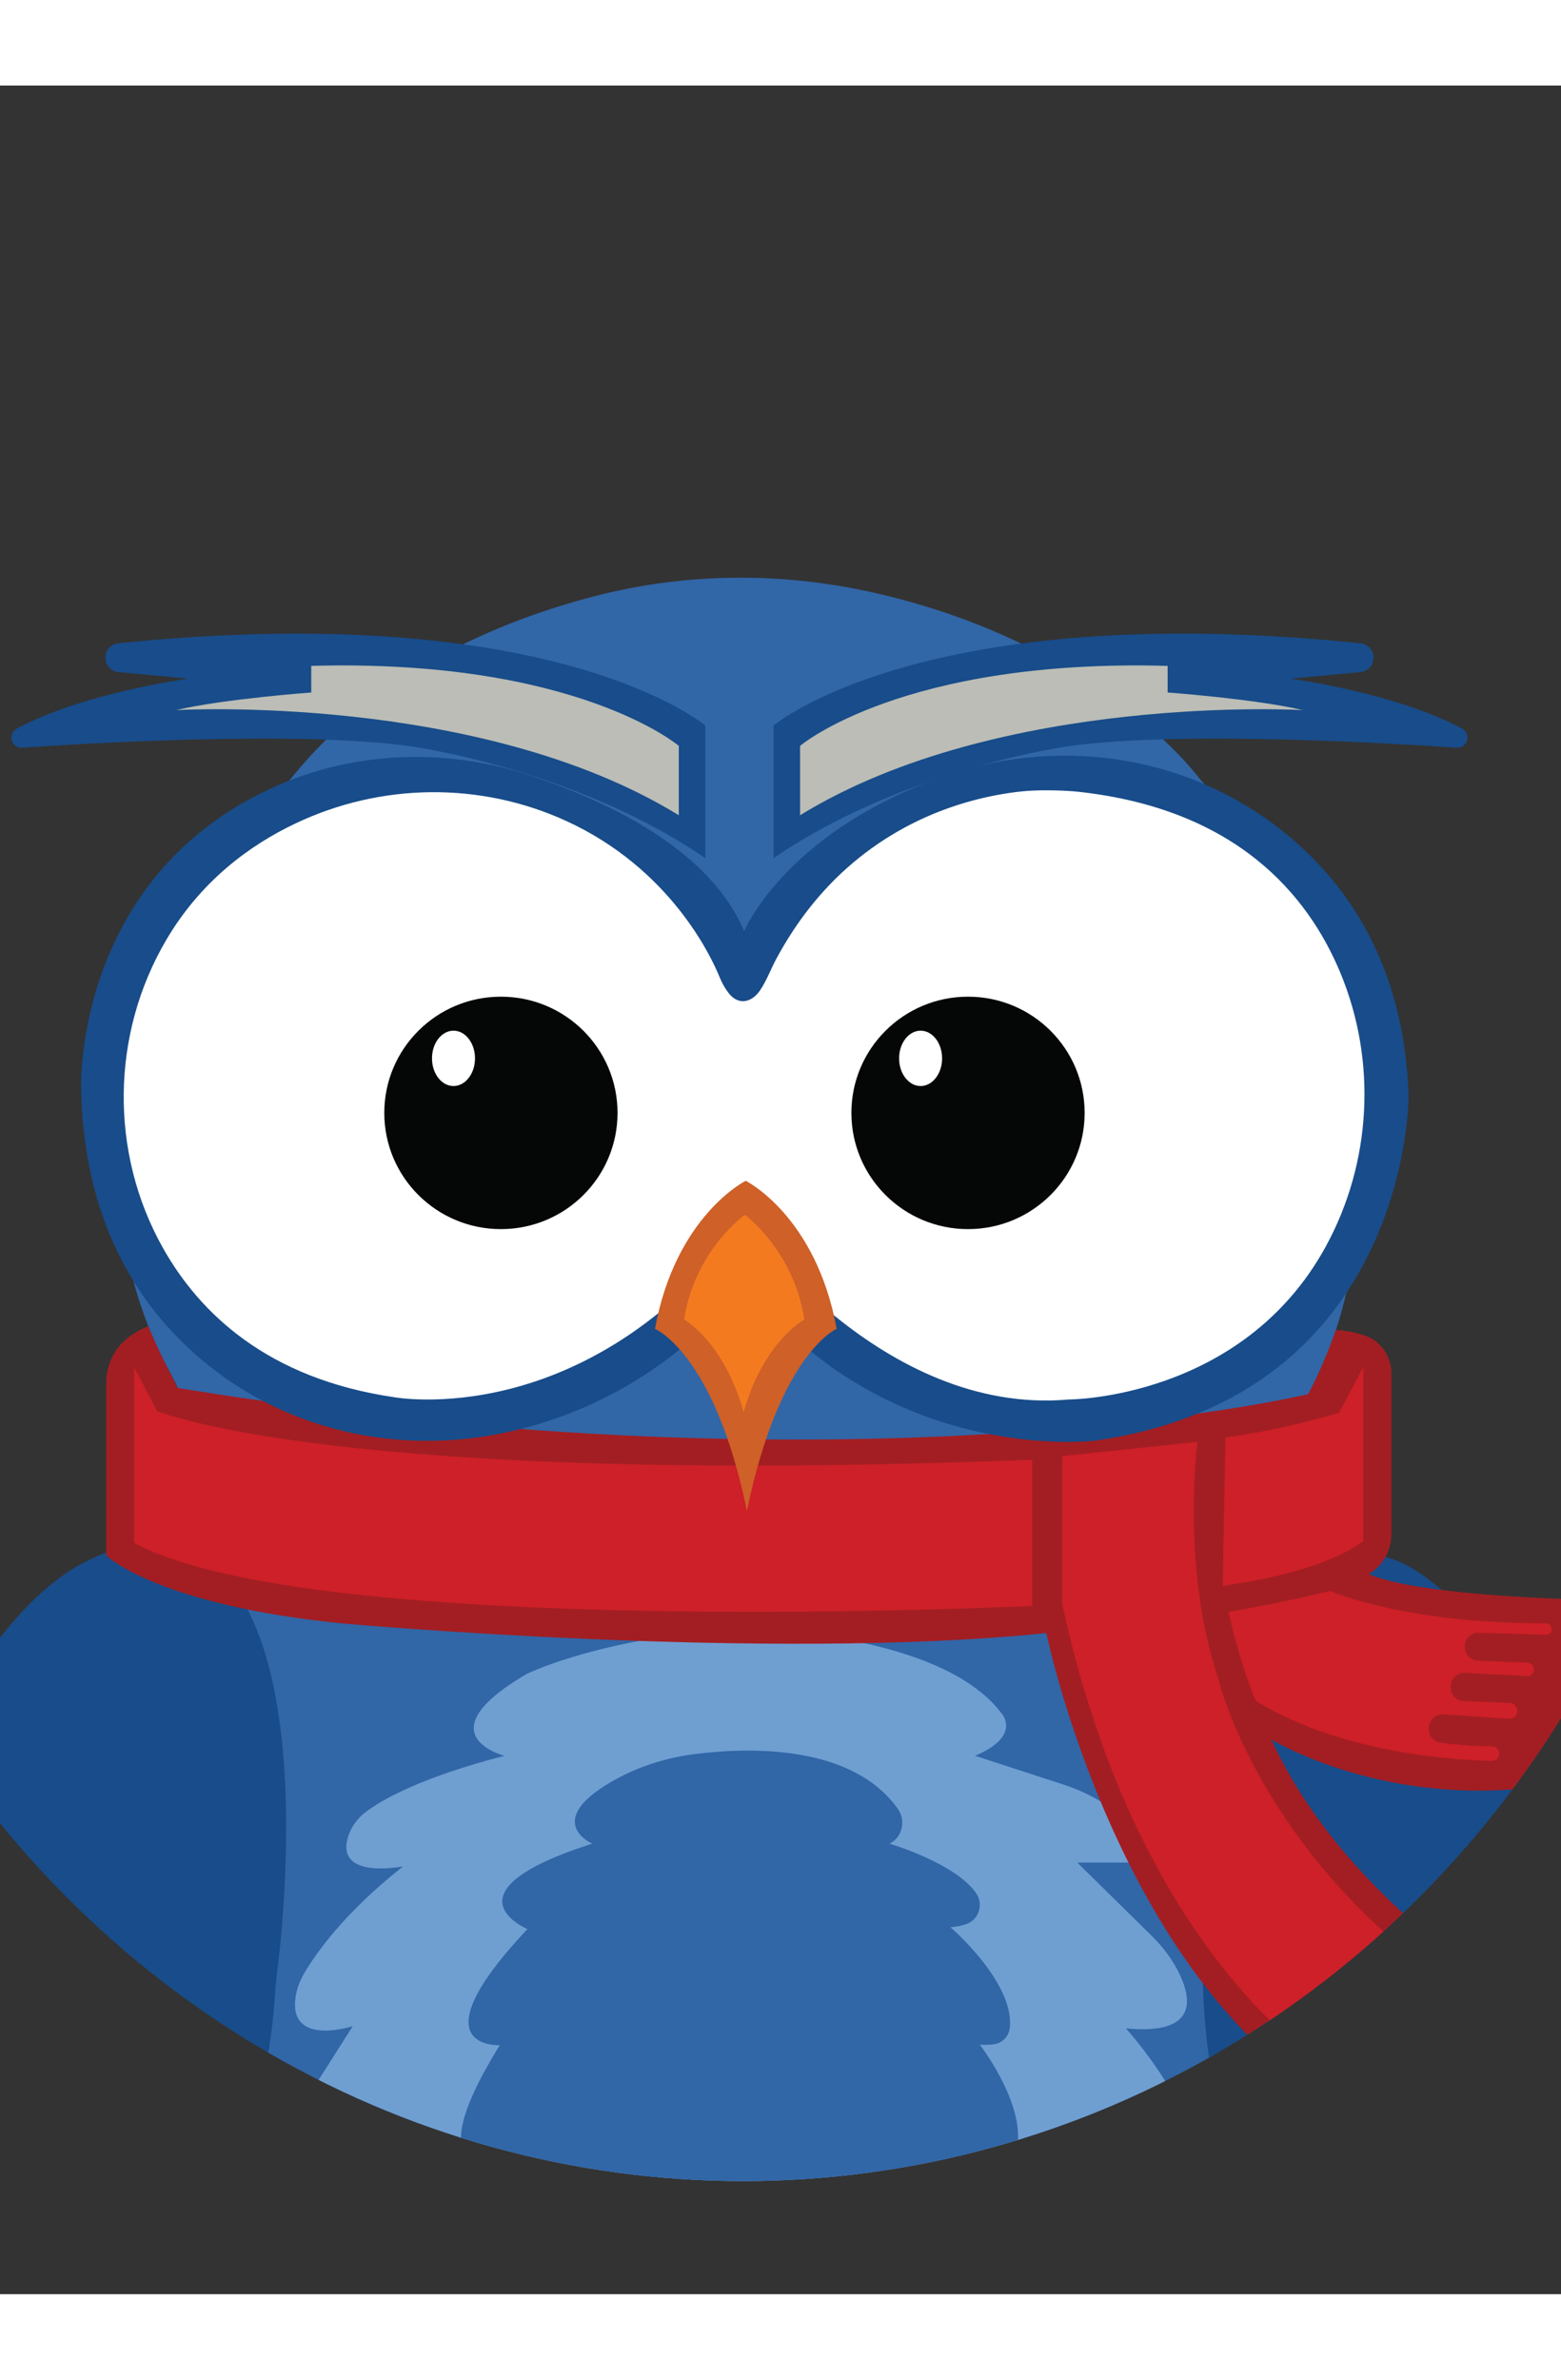 <?xml version="1.0" encoding="UTF-8" standalone="no"?>
<!-- Created with Inkscape (http://www.inkscape.org/) -->
<svg width="210mm" height="320mm" viewBox="0 0 210 297" version="1.1" id="svg5" inkscape:version="1.1.1 (3bf5ae0d25, 2021-09-20)" sodipodi:docname="mavenmoduleset.svg" xmlns:inkscape="http://www.inkscape.org/namespaces/inkscape" xmlns:sodipodi="http://sodipodi.sourceforge.net/DTD/sodipodi-0.dtd" xmlns:xlink="http://www.w3.org/1999/xlink" xmlns="http://www.w3.org/2000/svg" xmlns:svg="http://www.w3.org/2000/svg">
	<rect x="0" y="0" width="210" height="297" fill="#333333" stroke="none"/>
	<sodipodi:namedview id="namedview7" pagecolor="#ffffff" bordercolor="#666666" borderopacity="1.0" inkscape:pageshadow="2" inkscape:pageopacity="0.0" inkscape:pagecheckerboard="0" inkscape:document-units="mm" showgrid="false" inkscape:zoom="0.73406285" inkscape:cx="397.10496" inkscape:cy="779.90597" inkscape:window-width="1920" inkscape:window-height="1009" inkscape:window-x="1912" inkscape:window-y="-8" inkscape:window-maximized="1" inkscape:current-layer="layer1" />
	<defs id="defs2">
		<ellipse id="SVGID_1_" cx="1250" cy="884.8" rx="922.67" ry="938.6" /> </defs>
	<g inkscape:label="Ebene 1" inkscape:groupmode="layer" id="layer1">
		<g id="g85" transform="matrix(0.142,0,0,0.145,-77.542,17.398)">
			<defs id="defs12">
				<ellipse id="ellipse94" cx="1250" cy="884.8" rx="922.67" ry="938.6" /> </defs>
			<clipPath id="SVGID_2_">
				<use xlink:href="#SVGID_1_" style="overflow:visible" id="use14" x="0" y="0" width="100%" height="100%" /> </clipPath>
			<g class="st0" clip-path="url(#SVGID_2_)" id="g83">
				<path class="st1" d="m 1682.2,522.44 c 0,0 -93.46,-125.41 -310.51,-172.58 -86.77,-18.86 -176.58,-18.07 -262.64,3.83 -89.35,22.74 -206.38,70.17 -287.08,168.74 0,0 -268.5,274.75 -114.61,551.5 5.47,9.83 10.22,20.03 14.33,30.49 42.33,107.63 226.5,635.5 -102.99,933.53 0,0 202.75,335.25 630.19,328.55 0,0 413.49,17.3 631.69,-323.95 0,0 -167.97,-111.33 -191.97,-398.17 0,0 -53.64,-325.37 76.19,-516.02 35.47,-52.09 57.33,-111.14 64.61,-173.19 13.07,-111.22 -1.82,-276.63 -147.21,-432.73 z" id="path17" />
				<path class="st2" d="M 609.13,1259.32 C 578,1280 531.69,1323.95 486.45,1416.24 398.1,1596.49 383.69,1805 446.91,1995.52 c 14.01,42.21 32.23,86.45 55.85,131.59 0,0 287.12,-154.44 304.5,-487.35 0,0 55.99,-368.9 -98.38,-407.79 -29.02,-7.32 -74.81,10.79 -99.75,27.35 z" id="path19" />
				<path class="st3" d="m 1023.98,1428.99 c 0,0 -77.57,-19.25 20.79,-75.75 0,0 59.03,-28.75 169.66,-39.4 23.99,-2.31 48.13,-2.6 72.15,-0.6 57.77,4.79 165.96,21.1 208.39,76.49 0,0 19.53,20.85 -25.11,39.27 l 83.86,26.72 c 36.27,11.56 68.19,34.57 88.97,66.46 1.23,1.89 2.44,3.82 3.63,5.82 h -79.64 l 70.75,68.21 c 9.39,9.05 17.56,19.33 23.8,30.77 13.67,25.05 22.35,61.51 -48.52,54.81 0,0 75.57,80.92 64.09,136.52 -2.06,9.97 -11.09,16.9 -21.25,16.18 -6.2,-0.44 -14.02,-1.61 -22.9,-4.29 -5.97,-1.81 -12.13,2.35 -12.43,8.57 -0.58,12.14 -0.16,32.94 5.44,61.85 2.53,13.07 3.45,26.42 2.03,39.66 -2.92,27.12 -13.7,62.39 -51.81,35.32 0,0 -15.07,188.34 -88.73,122.21 0,0 -13.19,70.16 -39.2,96.76 -9.68,9.89 -25.25,10.57 -36.65,2.73 -14.65,-10.07 -53.74,-27.72 -108.86,17.42 0,0 -46.84,45.24 -104.13,3.17 -2.41,-1.77 -4.65,-3.76 -6.88,-5.75 -12.53,-11.23 -65.94,-53.44 -118.53,-9.98 -4.97,4.11 -12.12,4.13 -17.09,0.02 -10.8,-8.91 -27.8,-32.82 -43.55,-96.84 0,0 -3.78,-15.11 -23.93,1.15 -6.64,5.36 -16.2,5.87 -23.14,0.91 -14.17,-10.12 -33.27,-40.77 -42.77,-129.85 0,0 -37.17,27.65 -52.14,-16.53 -3.29,-9.73 -4.28,-20.06 -3.47,-30.3 1.21,-15.37 4.17,-43.33 10.97,-69.38 0,0 13.67,-52.33 -29.91,-32.13 -5.82,2.7 -12.58,3.34 -18.52,0.91 -7.96,-3.25 -15.92,-12.04 -13.07,-34.84 1.81,-14.49 7.33,-28.28 15.28,-40.53 l 48.73,-75.05 c 0,0 -60.14,19.34 -54.36,-25.79 1.07,-8.37 4.2,-16.31 8.55,-23.55 10.33,-17.21 37.37,-55.63 93.53,-98.83 0,0 -62.81,12.43 -52.73,-25.6 2.74,-10.34 9.43,-19.18 18.11,-25.43 16.19,-11.67 52.98,-31.86 130.59,-51.51 z" id="path21" />
				<path class="st2" d="m 1890.87,1259.32 c 31.13,20.68 77.44,64.63 122.68,156.92 88.35,180.25 102.76,388.76 39.54,579.28 -14.01,42.21 -32.23,86.45 -55.85,131.59 0,0 -302.82,-139.83 -311.53,-487.11 0,0 -33.93,-357.4 120.43,-396.3 29.03,-7.32 59.79,-0.94 84.73,15.62 z" id="path23" />
				<path class="st4" d="m 686.68,1030.8 c 0,0 -10.19,2.78 -21.81,12.52 -11.67,9.78 -18.13,24.47 -18.13,39.71 v 160.22 c 0,0 47.43,45.67 223.22,62.97 0,0 404.58,35.72 667.42,8.93 0,0 69.2,331.48 286.84,444.21 l 155.14,-107.15 c 0,0 -159.6,-90.12 -228.8,-238.29 0,0 94.03,56.24 228.52,46.2 l 130.89,-174.79 c 0,0 -207.62,0.24 -267.33,-24.87 0,0 0.4,-0.21 1.11,-0.63 12.82,-7.66 20.52,-21.66 20.52,-36.6 v -148.81 c 0,-15.53 -9.58,-29.58 -24.2,-34.83 -7.28,-2.61 -16.23,-4.65 -28.34,-5.47 0,0 -11.87,33.53 -26.41,59.5 0,0 -417.09,98.5 -1070.81,-5.72 0,0 -10.28,-19.4 -13.47,-25.76 0,-0.01 -10.13,-20.47 -14.36,-31.34 z" id="path25" />
				<g id="g31">
					<path class="st2" d="M 1214.27,596.52 V 473.61 c 0,0 -141.52,-118.25 -556.34,-76.31 -6.82,0.69 -12.03,6.47 -12.03,13.33 v 0 c 0,6.91 5.27,12.69 12.15,13.33 l 66.26,6.13 c 0,0 -100.11,13.24 -162.54,46.43 -3.03,1.61 -4.87,4.82 -4.87,8.25 v 0 c 0,5.42 4.56,9.72 9.97,9.35 48.05,-3.25 257.82,-16.14 365.59,-1.71 0,0 156.25,19.99 281.81,104.11 z" id="path27" />
					<path class="st5" d="m 840.94,418.23 v 24.69 c 0,0 -82.45,5.86 -128.07,16.32 0,0 287.12,-16.32 476.29,97.52 v -64.35 c 0,0 -97.1,-81.02 -348.22,-74.18 z" id="path29" /> </g>
				<path class="st2" d="M 1278.94,596.52 V 473.61 c 0,0 141.52,-118.25 556.34,-76.31 6.82,0.69 12.03,6.47 12.03,13.33 v 0 c 0,6.91 -5.27,12.69 -12.15,13.33 l -66.26,6.13 c 0,0 100.11,13.24 162.54,46.43 3.03,1.61 4.87,4.82 4.87,8.25 v 0 c 0,5.42 -4.56,9.72 -9.97,9.35 -48.05,-3.25 -257.82,-16.14 -365.59,-1.71 0,0 -156.25,19.99 -281.81,104.11 z" id="path33" />
				<path class="st5" d="m 1652.27,418.23 v 24.69 c 0,0 82.45,5.86 128.07,16.32 0,0 -287.12,-16.32 -476.29,97.52 v -64.35 c 0,0 97.1,-81.02 348.22,-74.18 z" id="path35" />
				<path class="st2" d="m 1251.1,664.33 c 0,0 37,-88.39 181.49,-141.13 110.84,-40.46 235.63,-24.35 328.64,48.26 61.67,48.14 115.22,124.57 119.34,245.36 0,0 1.67,279.02 -298,320.04 0,0 -196.99,23.16 -331.48,-146.49 0,0 -67.65,99.87 -212.65,135.81 -99.85,24.75 -206.32,6.87 -288.79,-54.63 C 686,1024.06 625.8,944.15 622.88,811.23 c 0,0 -7.68,-188.7 171.68,-275.55 79.58,-38.54 171.41,-42.83 255.43,-15.27 74.41,24.41 168.85,69.04 201.11,143.92 z" id="path37" />
				<path class="st6" d="m 1227.79,706.85 c -7.81,-18.8 -46.47,-100.42 -145.13,-144.73 -81.56,-36.63 -175.74,-35.43 -256.79,2.29 -43.23,20.12 -89.34,53.23 -122.12,107.67 -52.63,87.41 -54.15,197.45 -3.34,285.93 34.62,60.28 98.98,121.15 218.66,138.38 0,0 182.18,33.62 332.64,-161.69 0,0 129.34,179.33 306.88,163.88 0,0 164.13,0.03 243.41,-141.72 43.52,-77.8 48.72,-172.14 13.83,-254.18 -30.69,-72.16 -98.47,-151.56 -247.73,-167.65 -14.82,-1.6 -39.16,-1.95 -53.99,-0.4 -28.77,3.02 -57.17,10.08 -83.98,20.95 -36.79,14.91 -70.36,37.25 -98.13,65.66 -12.8,13.09 -24.34,27.39 -34.57,42.57 -5.67,8.41 -10.94,17.09 -15.83,25.98 -5.22,9.49 -9.12,20.05 -15.21,29.01 -7.71,11.33 -20.08,14.75 -29.51,3.49 -3.75,-4.5 -6.84,-10.02 -9.09,-15.44 z" id="path39" />
				<ellipse class="st7" cx="1020.63" cy="832.79" rx="110.49" ry="107.78" id="ellipse41" />
				<ellipse class="st6" cx="975.71" cy="782.21" rx="20.37" ry="25.67" id="ellipse43" />
				<ellipse class="st7" cx="1463.16" cy="832.79" rx="110.49" ry="107.78" id="ellipse45" />
				<ellipse class="st6" cx="1418.24" cy="782.21" rx="20.37" ry="25.67" id="ellipse47" />
				<path class="st8" d="m 673.11,1068.63 21.76,40.6 c 0,0 167.83,70.31 829.12,45.2 v 135.61 c 0,0 -681.65,31.81 -850.88,-58.59 z" id="path49" />
				<path class="st8" d="m 1552.45,1151.08 128.07,-13.16 c 0,0 -15.9,116.12 20.09,220.76 0,0 39.26,162.75 227.72,288.58 3.51,2.34 4.2,7.21 1.43,10.39 v 0 c -2.4,2.75 -6.52,3.19 -9.44,1 l -47.81,-35.86 c -5.28,-3.96 -12.76,-2.96 -16.81,2.24 v 0 c -4.13,5.29 -3.16,12.93 2.16,17.03 l 37.05,28.56 c 3.52,2.72 3.6,8 0.16,10.82 v 0 c -2.45,2.01 -5.94,2.1 -8.49,0.22 l -47.26,-34.84 c -5.09,-3.75 -12.19,-3.04 -16.44,1.64 v 0 c -4.84,5.33 -4.1,13.66 1.61,18.05 l 35.09,27.02 c 3.41,2.63 3.67,7.68 0.54,10.64 l -0.08,0.08 c -2.48,2.34 -6.28,2.56 -9.01,0.52 l -48.63,-36.31 c -4.75,-3.55 -11.4,-3.02 -15.54,1.23 v 0 c -4.85,4.98 -4.37,13.06 1.04,17.43 l 36.51,29.53 c 3.35,2.71 3.65,7.71 0.65,10.79 v 0 c -2.47,2.54 -6.39,2.96 -9.33,0.97 -31.01,-20.88 -193.75,-127.31 -263.26,-439.63 v -137.7 z" id="path51" />
				<path class="st8" d="m 1837.61,1068.63 -22.88,42.27 c 0,0 -53.37,15.89 -107.7,22.88 l -2.63,137.61 c 0,0 93.03,-10.93 133.21,-41.63 z" id="path53" />
				<path class="st8" d="m 1709.82,1295.46 c 0,0 42.97,-6.54 96.54,-19.38 0,0 67.45,29.98 204.43,30.16 3.95,0.01 6.53,4.18 4.69,7.68 v 0 c -0.93,1.77 -2.79,2.86 -4.79,2.8 l -63.58,-1.82 c -6.46,-0.18 -12.08,4.42 -13.16,10.79 v 0 c -1.31,7.72 4.46,14.83 12.28,15.14 l 47.16,1.86 c 4.31,0.17 7.13,4.57 5.5,8.55 v 0 c -1,2.44 -3.43,3.98 -6.06,3.85 l -58.87,-2.99 c -6.31,-0.32 -11.92,3.99 -13.25,10.17 l -0.09,0.44 c -1.67,7.81 4.09,15.23 12.07,15.56 l 43.9,1.78 c 4.79,0.19 8.11,4.87 6.71,9.46 v 0 c -0.99,3.26 -4.1,5.4 -7.5,5.17 l -62.08,-4.16 c -6.78,-0.45 -12.81,4.27 -13.99,10.96 v 0 c -1.32,7.51 3.91,14.59 11.48,15.52 11.7,1.44 29.51,3.15 48.36,3.19 4.72,0.01 8,4.68 6.38,9.1 v 0 c -0.99,2.71 -3.56,4.5 -6.45,4.45 -24.79,-0.4 -140.17,-5 -223.43,-55.55 -0.02,0.02 -12.3,-24.29 -26.25,-82.73 z" id="path55" />
				<path class="st1" d="m 1107.13,1510.47 c 0,0 -46.74,-20.01 17.22,-56.86 25.11,-14.47 53.12,-23.07 81.9,-26.46 53.78,-6.33 147.62,-7.58 190.32,50.89 7.82,10.71 4.65,26.09 -7.16,32.12 -0.2,0.1 -0.4,0.2 -0.61,0.3 0,0 63.47,18.46 82.3,46.35 6.78,10.04 2.38,23.86 -8.99,28.05 -3.97,1.46 -9.05,2.62 -15.55,3.17 0,0 60.3,50.6 56.23,92.8 -0.73,7.6 -6.28,14.01 -13.79,15.44 -3.69,0.7 -8.47,1.02 -14.68,0.58 0,0 38.89,49.42 36.12,88.85 -1.03,14.64 -15.58,24.61 -29.64,20.43 -2.36,-0.7 -4.89,-1.59 -7.59,-2.7 0,0 30.69,133.37 -26.79,111.61 0,0 -8.93,126.68 -50.78,86.5 0,0 -8.84,43.47 -23.53,64.26 -5.63,7.96 -15.68,11.32 -24.82,7.92 -3.31,-1.23 -7.02,-3.13 -10.92,-6.04 -10.08,-7.51 -23.9,-7.85 -34.33,-0.84 -3.39,2.28 -7,5.23 -10.75,9.06 0,0 -44.64,52.61 -87.06,0 0,0 -23.22,-31.76 -55.72,-5.75 -7.29,5.84 -18.05,4.79 -24.17,-2.27 -7.92,-9.13 -16.68,-27.97 -22.23,-66.36 0,0 -46.88,41.3 -53.57,-83.15 0,0 -44.64,12.28 -32.37,-73.1 l 4.46,-41.3 c 0,0 -84.27,25.11 -1.12,-106.59 0,0 -81.47,4.46 26.23,-107.7 0,0.03 -83.15,-34.01 61.39,-79.21 z" id="path57" />
				<path class="st9" d="m 935.95,2303.82 c 0,0 5.44,167.6 94.72,119.61 0,0 26.23,47.43 75.89,1.12 0,0 46.82,44.51 84.79,-59.22 0.01,0 -152.35,-5.34 -255.4,-61.51 z" id="path59" />
				<path class="st9" d="m 1319.13,2363.68 c 0,0 20.7,94.91 87.67,60.31 0,0 36.27,49.67 73.1,0 0,0 77.33,55.79 93.35,-123.89 0.01,0 -115.78,54.05 -254.12,63.58 z" id="path61" />
				<path class="st10" d="m 966.27,2318.4 c 0,0 4.14,100.29 52.41,86.34 0,0 -17.36,-20.18 -17.19,-73.15 z" id="path63" />
				<path class="st10" d="m 1028.57,2339.74 c 0,0 3.78,65 37.83,80.34 0,0 30.93,-13.12 40.16,-63.76 -0.01,0 -43.83,-7.36 -77.99,-16.58 z" id="path65" />
				<path class="st10" d="m 1130.88,2359.82 c 0,0 -0.59,26.22 -11.48,47.71 0,0 25.21,8.07 44.42,-44.1 0,0 -22.15,-2.15 -32.94,-3.61 z" id="path67" />
				<g id="g75">
					<path class="st10" d="m 1345.21,2361.35 c 0,0 13.45,47.92 44.43,46.63 0,0 -10.96,-24.35 -14.27,-51.32 0,-0.01 -15.78,3.27 -30.16,4.69 z" id="path69" />
					<path class="st10" d="m 1404.8,2351.47 c 0,0 8.14,63.59 39.67,68.62 0,0 33.53,13.26 39.92,-87.54 0,-0.01 -38.35,11.96 -79.59,18.92 z" id="path71" />
					<path class="st10" d="m 1509.96,2324.44 c 0,0 -1.32,40.23 -15.27,83.57 0,0 41.46,4.54 50.73,-96.32 z" id="path73" /> </g>
				<g id="g81">
					<path class="st11" d="m 1252.55,895.78 c 0,0 -66.29,32.09 -85.99,137.28 0,0 56.35,22.6 87.14,168.81 30.79,-146.21 85.02,-168.81 85.02,-168.81 -19.7,-105.2 -86.17,-137.28 -86.17,-137.28 z" id="path77" />
					<path class="st9" d="m 1251.71,927.31 c 0,0 -47.48,32.92 -57.52,97.1 0,0 37.48,20.09 56.41,85.94 18.93,-65.85 57.52,-85.94 57.52,-85.94 -10.05,-64.18 -56.41,-97.1 -56.41,-97.1 z" id="path79" /> </g>
			</g>
		</g>
	</g>
  <style
     type="text/css"
     id="style9">
	.st0{clip-path:url(#SVGID_2_);}
	.st1{fill:#3166A7;}
	.st2{fill:#184C8A;}
	.st3{fill:#6F9FD1;}
	.st4{fill:#A31E22;}
	.st5{fill:#BBBDB6;}
	.st6{fill:#FFFFFF;}
	.st7{fill:#050606;}
	.st8{fill:#CD2028;}
	.st9{fill:#F47A20;}
	.st10{fill:#FBAF40;}
	.st11{fill:#CE6028;}
</style>
</svg>
